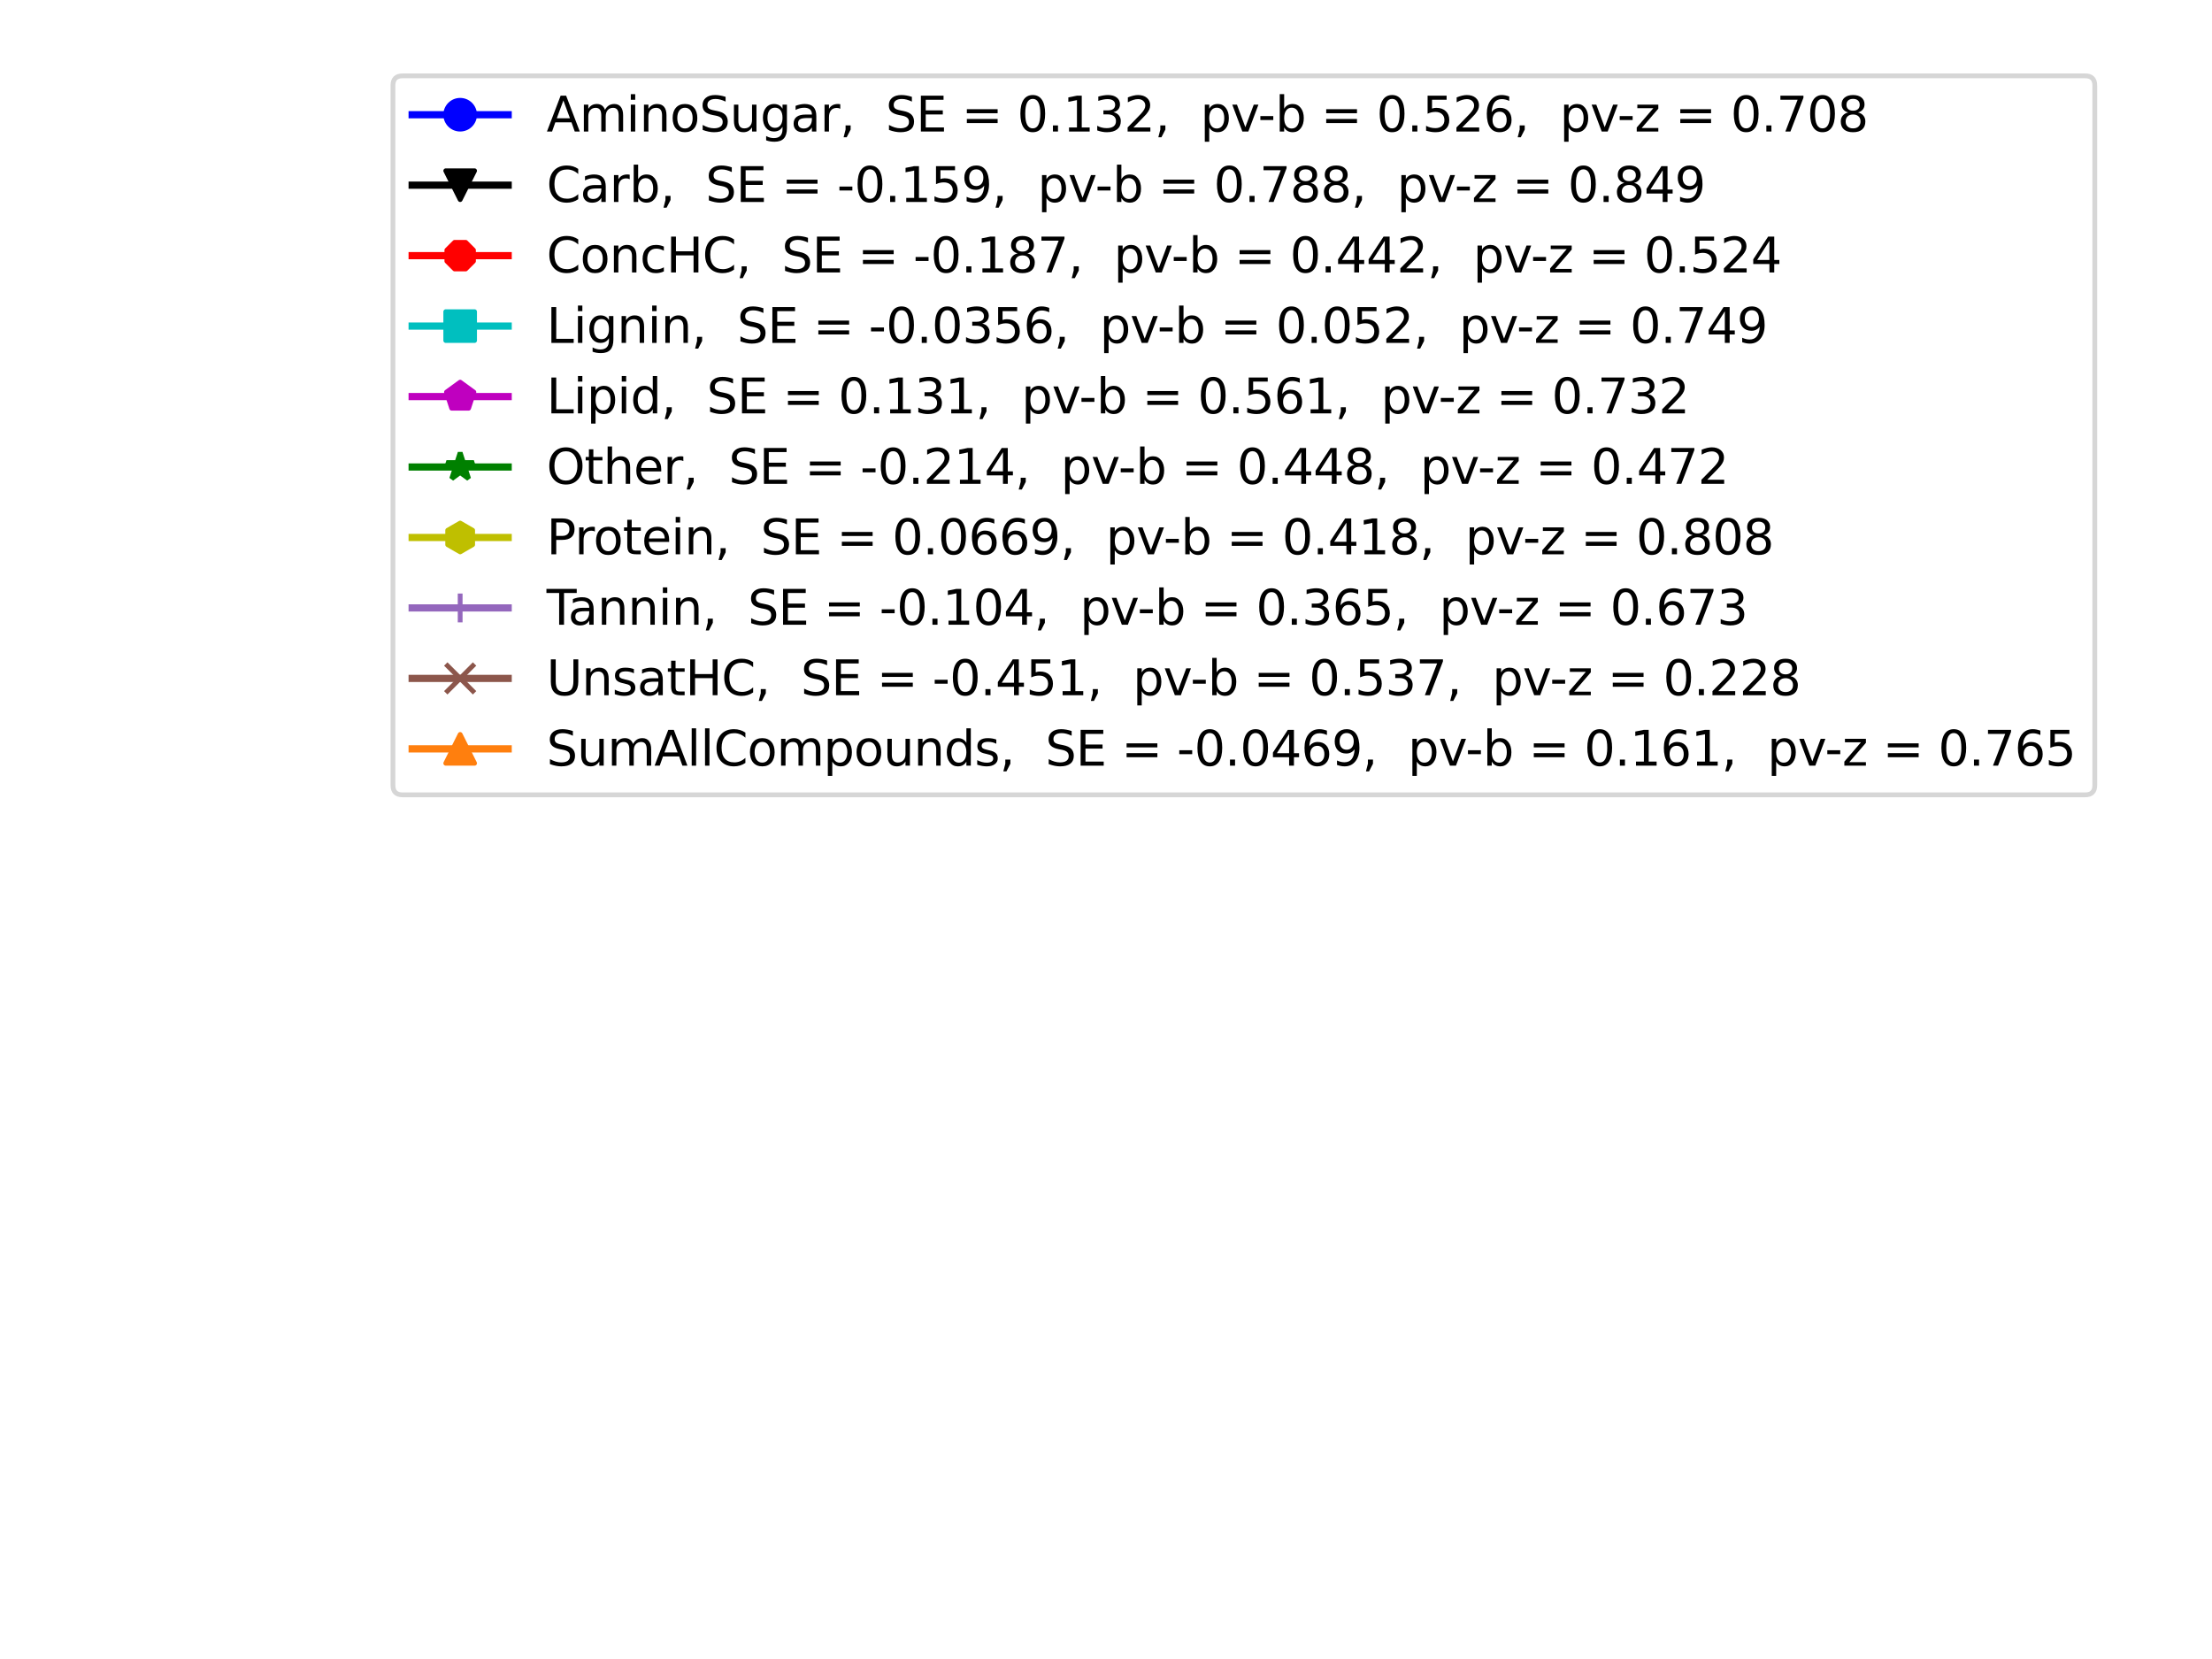 <?xml version="1.0" encoding="utf-8" standalone="no"?>
<!DOCTYPE svg PUBLIC "-//W3C//DTD SVG 1.1//EN"
  "http://www.w3.org/Graphics/SVG/1.1/DTD/svg11.dtd">
<svg xmlns:xlink="http://www.w3.org/1999/xlink" width="460.8pt" height="345.6pt" viewBox="0 0 460.8 345.6" xmlns="http://www.w3.org/2000/svg" version="1.1">
 <defs>
  <style type="text/css">*{stroke-linejoin: round; stroke-linecap: butt}</style>
 </defs>
 <g id="figure_1">
  <g id="patch_1">
   <path d="M 0 345.6 
L 460.8 345.6 
L 460.8 0 
L 0 0 
z
" style="fill: #ffffff"/>
  </g>
  <g id="axes_1">
   <g id="line2d_1"/>
   <g id="line2d_2"/>
   <g id="line2d_3"/>
   <g id="line2d_4"/>
   <g id="line2d_5"/>
   <g id="line2d_6"/>
   <g id="line2d_7"/>
   <g id="line2d_8"/>
   <g id="line2d_9"/>
   <g id="line2d_10"/>
   <g id="legend_1">
    <g id="patch_2">
     <path d="M 83.86 165.581 
L 434.38 165.581 
Q 436.38 165.581 436.38 163.581 
L 436.38 17.8 
Q 436.38 15.8 434.38 15.8 
L 83.86 15.8 
Q 81.86 15.8 81.86 17.8 
L 81.86 163.581 
Q 81.86 165.581 83.86 165.581 
z
" style="fill: #ffffff; opacity: 0.8; stroke: #cccccc; stroke-linejoin: miter"/>
    </g>
    <g id="line2d_11">
     <path d="M 85.86 23.898 
L 95.86 23.898 
L 105.86 23.898 
" style="fill: none; stroke: #0000ff; stroke-width: 1.5; stroke-linecap: square"/>
     <defs>
      <path id="m7afa470dee" d="M 0 3 
C 0.796 3 1.559 2.684 2.121 2.121 
C 2.684 1.559 3 0.796 3 0 
C 3 -0.796 2.684 -1.559 2.121 -2.121 
C 1.559 -2.684 0.796 -3 0 -3 
C -0.796 -3 -1.559 -2.684 -2.121 -2.121 
C -2.684 -1.559 -3 -0.796 -3 0 
C -3 0.796 -2.684 1.559 -2.121 2.121 
C -1.559 2.684 -0.796 3 0 3 
z
" style="stroke: #0000ff"/>
     </defs>
     <g>
      <use xlink:href="#m7afa470dee" x="95.86" y="23.898" style="fill: #0000ff; stroke: #0000ff"/>
     </g>
    </g>
    <g id="text_1">
     <!-- AminoSugar,  SE = 0.132,  pv-b = 0.526,  pv-z = 0.708 -->
     <g transform="translate(113.86 27.398)scale(0.1 -0.1)">
      <defs>
       <path id="DejaVuSans-41" d="M 2188 4044 
L 1331 1722 
L 3047 1722 
L 2188 4044 
z
M 1831 4666 
L 2547 4666 
L 4325 0 
L 3669 0 
L 3244 1197 
L 1141 1197 
L 716 0 
L 50 0 
L 1831 4666 
z
" transform="scale(0.016)"/>
       <path id="DejaVuSans-6d" d="M 3328 2828 
Q 3544 3216 3844 3400 
Q 4144 3584 4550 3584 
Q 5097 3584 5394 3201 
Q 5691 2819 5691 2113 
L 5691 0 
L 5113 0 
L 5113 2094 
Q 5113 2597 4934 2840 
Q 4756 3084 4391 3084 
Q 3944 3084 3684 2787 
Q 3425 2491 3425 1978 
L 3425 0 
L 2847 0 
L 2847 2094 
Q 2847 2600 2669 2842 
Q 2491 3084 2119 3084 
Q 1678 3084 1418 2786 
Q 1159 2488 1159 1978 
L 1159 0 
L 581 0 
L 581 3500 
L 1159 3500 
L 1159 2956 
Q 1356 3278 1631 3431 
Q 1906 3584 2284 3584 
Q 2666 3584 2933 3390 
Q 3200 3197 3328 2828 
z
" transform="scale(0.016)"/>
       <path id="DejaVuSans-69" d="M 603 3500 
L 1178 3500 
L 1178 0 
L 603 0 
L 603 3500 
z
M 603 4863 
L 1178 4863 
L 1178 4134 
L 603 4134 
L 603 4863 
z
" transform="scale(0.016)"/>
       <path id="DejaVuSans-6e" d="M 3513 2113 
L 3513 0 
L 2938 0 
L 2938 2094 
Q 2938 2591 2744 2837 
Q 2550 3084 2163 3084 
Q 1697 3084 1428 2787 
Q 1159 2491 1159 1978 
L 1159 0 
L 581 0 
L 581 3500 
L 1159 3500 
L 1159 2956 
Q 1366 3272 1645 3428 
Q 1925 3584 2291 3584 
Q 2894 3584 3203 3211 
Q 3513 2838 3513 2113 
z
" transform="scale(0.016)"/>
       <path id="DejaVuSans-6f" d="M 1959 3097 
Q 1497 3097 1228 2736 
Q 959 2375 959 1747 
Q 959 1119 1226 758 
Q 1494 397 1959 397 
Q 2419 397 2687 759 
Q 2956 1122 2956 1747 
Q 2956 2369 2687 2733 
Q 2419 3097 1959 3097 
z
M 1959 3584 
Q 2709 3584 3137 3096 
Q 3566 2609 3566 1747 
Q 3566 888 3137 398 
Q 2709 -91 1959 -91 
Q 1206 -91 779 398 
Q 353 888 353 1747 
Q 353 2609 779 3096 
Q 1206 3584 1959 3584 
z
" transform="scale(0.016)"/>
       <path id="DejaVuSans-53" d="M 3425 4513 
L 3425 3897 
Q 3066 4069 2747 4153 
Q 2428 4238 2131 4238 
Q 1616 4238 1336 4038 
Q 1056 3838 1056 3469 
Q 1056 3159 1242 3001 
Q 1428 2844 1947 2747 
L 2328 2669 
Q 3034 2534 3370 2195 
Q 3706 1856 3706 1288 
Q 3706 609 3251 259 
Q 2797 -91 1919 -91 
Q 1588 -91 1214 -16 
Q 841 59 441 206 
L 441 856 
Q 825 641 1194 531 
Q 1563 422 1919 422 
Q 2459 422 2753 634 
Q 3047 847 3047 1241 
Q 3047 1584 2836 1778 
Q 2625 1972 2144 2069 
L 1759 2144 
Q 1053 2284 737 2584 
Q 422 2884 422 3419 
Q 422 4038 858 4394 
Q 1294 4750 2059 4750 
Q 2388 4750 2728 4690 
Q 3069 4631 3425 4513 
z
" transform="scale(0.016)"/>
       <path id="DejaVuSans-75" d="M 544 1381 
L 544 3500 
L 1119 3500 
L 1119 1403 
Q 1119 906 1312 657 
Q 1506 409 1894 409 
Q 2359 409 2629 706 
Q 2900 1003 2900 1516 
L 2900 3500 
L 3475 3500 
L 3475 0 
L 2900 0 
L 2900 538 
Q 2691 219 2414 64 
Q 2138 -91 1772 -91 
Q 1169 -91 856 284 
Q 544 659 544 1381 
z
M 1991 3584 
L 1991 3584 
z
" transform="scale(0.016)"/>
       <path id="DejaVuSans-67" d="M 2906 1791 
Q 2906 2416 2648 2759 
Q 2391 3103 1925 3103 
Q 1463 3103 1205 2759 
Q 947 2416 947 1791 
Q 947 1169 1205 825 
Q 1463 481 1925 481 
Q 2391 481 2648 825 
Q 2906 1169 2906 1791 
z
M 3481 434 
Q 3481 -459 3084 -895 
Q 2688 -1331 1869 -1331 
Q 1566 -1331 1297 -1286 
Q 1028 -1241 775 -1147 
L 775 -588 
Q 1028 -725 1275 -790 
Q 1522 -856 1778 -856 
Q 2344 -856 2625 -561 
Q 2906 -266 2906 331 
L 2906 616 
Q 2728 306 2450 153 
Q 2172 0 1784 0 
Q 1141 0 747 490 
Q 353 981 353 1791 
Q 353 2603 747 3093 
Q 1141 3584 1784 3584 
Q 2172 3584 2450 3431 
Q 2728 3278 2906 2969 
L 2906 3500 
L 3481 3500 
L 3481 434 
z
" transform="scale(0.016)"/>
       <path id="DejaVuSans-61" d="M 2194 1759 
Q 1497 1759 1228 1600 
Q 959 1441 959 1056 
Q 959 750 1161 570 
Q 1363 391 1709 391 
Q 2188 391 2477 730 
Q 2766 1069 2766 1631 
L 2766 1759 
L 2194 1759 
z
M 3341 1997 
L 3341 0 
L 2766 0 
L 2766 531 
Q 2569 213 2275 61 
Q 1981 -91 1556 -91 
Q 1019 -91 701 211 
Q 384 513 384 1019 
Q 384 1609 779 1909 
Q 1175 2209 1959 2209 
L 2766 2209 
L 2766 2266 
Q 2766 2663 2505 2880 
Q 2244 3097 1772 3097 
Q 1472 3097 1187 3025 
Q 903 2953 641 2809 
L 641 3341 
Q 956 3463 1253 3523 
Q 1550 3584 1831 3584 
Q 2591 3584 2966 3190 
Q 3341 2797 3341 1997 
z
" transform="scale(0.016)"/>
       <path id="DejaVuSans-72" d="M 2631 2963 
Q 2534 3019 2420 3045 
Q 2306 3072 2169 3072 
Q 1681 3072 1420 2755 
Q 1159 2438 1159 1844 
L 1159 0 
L 581 0 
L 581 3500 
L 1159 3500 
L 1159 2956 
Q 1341 3275 1631 3429 
Q 1922 3584 2338 3584 
Q 2397 3584 2469 3576 
Q 2541 3569 2628 3553 
L 2631 2963 
z
" transform="scale(0.016)"/>
       <path id="DejaVuSans-2c" d="M 750 794 
L 1409 794 
L 1409 256 
L 897 -744 
L 494 -744 
L 750 256 
L 750 794 
z
" transform="scale(0.016)"/>
       <path id="DejaVuSans-20" transform="scale(0.016)"/>
       <path id="DejaVuSans-45" d="M 628 4666 
L 3578 4666 
L 3578 4134 
L 1259 4134 
L 1259 2753 
L 3481 2753 
L 3481 2222 
L 1259 2222 
L 1259 531 
L 3634 531 
L 3634 0 
L 628 0 
L 628 4666 
z
" transform="scale(0.016)"/>
       <path id="DejaVuSans-3d" d="M 678 2906 
L 4684 2906 
L 4684 2381 
L 678 2381 
L 678 2906 
z
M 678 1631 
L 4684 1631 
L 4684 1100 
L 678 1100 
L 678 1631 
z
" transform="scale(0.016)"/>
       <path id="DejaVuSans-30" d="M 2034 4250 
Q 1547 4250 1301 3770 
Q 1056 3291 1056 2328 
Q 1056 1369 1301 889 
Q 1547 409 2034 409 
Q 2525 409 2770 889 
Q 3016 1369 3016 2328 
Q 3016 3291 2770 3770 
Q 2525 4250 2034 4250 
z
M 2034 4750 
Q 2819 4750 3233 4129 
Q 3647 3509 3647 2328 
Q 3647 1150 3233 529 
Q 2819 -91 2034 -91 
Q 1250 -91 836 529 
Q 422 1150 422 2328 
Q 422 3509 836 4129 
Q 1250 4750 2034 4750 
z
" transform="scale(0.016)"/>
       <path id="DejaVuSans-2e" d="M 684 794 
L 1344 794 
L 1344 0 
L 684 0 
L 684 794 
z
" transform="scale(0.016)"/>
       <path id="DejaVuSans-31" d="M 794 531 
L 1825 531 
L 1825 4091 
L 703 3866 
L 703 4441 
L 1819 4666 
L 2450 4666 
L 2450 531 
L 3481 531 
L 3481 0 
L 794 0 
L 794 531 
z
" transform="scale(0.016)"/>
       <path id="DejaVuSans-33" d="M 2597 2516 
Q 3050 2419 3304 2112 
Q 3559 1806 3559 1356 
Q 3559 666 3084 287 
Q 2609 -91 1734 -91 
Q 1441 -91 1130 -33 
Q 819 25 488 141 
L 488 750 
Q 750 597 1062 519 
Q 1375 441 1716 441 
Q 2309 441 2620 675 
Q 2931 909 2931 1356 
Q 2931 1769 2642 2001 
Q 2353 2234 1838 2234 
L 1294 2234 
L 1294 2753 
L 1863 2753 
Q 2328 2753 2575 2939 
Q 2822 3125 2822 3475 
Q 2822 3834 2567 4026 
Q 2313 4219 1838 4219 
Q 1578 4219 1281 4162 
Q 984 4106 628 3988 
L 628 4550 
Q 988 4650 1302 4700 
Q 1616 4750 1894 4750 
Q 2613 4750 3031 4423 
Q 3450 4097 3450 3541 
Q 3450 3153 3228 2886 
Q 3006 2619 2597 2516 
z
" transform="scale(0.016)"/>
       <path id="DejaVuSans-32" d="M 1228 531 
L 3431 531 
L 3431 0 
L 469 0 
L 469 531 
Q 828 903 1448 1529 
Q 2069 2156 2228 2338 
Q 2531 2678 2651 2914 
Q 2772 3150 2772 3378 
Q 2772 3750 2511 3984 
Q 2250 4219 1831 4219 
Q 1534 4219 1204 4116 
Q 875 4013 500 3803 
L 500 4441 
Q 881 4594 1212 4672 
Q 1544 4750 1819 4750 
Q 2544 4750 2975 4387 
Q 3406 4025 3406 3419 
Q 3406 3131 3298 2873 
Q 3191 2616 2906 2266 
Q 2828 2175 2409 1742 
Q 1991 1309 1228 531 
z
" transform="scale(0.016)"/>
       <path id="DejaVuSans-70" d="M 1159 525 
L 1159 -1331 
L 581 -1331 
L 581 3500 
L 1159 3500 
L 1159 2969 
Q 1341 3281 1617 3432 
Q 1894 3584 2278 3584 
Q 2916 3584 3314 3078 
Q 3713 2572 3713 1747 
Q 3713 922 3314 415 
Q 2916 -91 2278 -91 
Q 1894 -91 1617 61 
Q 1341 213 1159 525 
z
M 3116 1747 
Q 3116 2381 2855 2742 
Q 2594 3103 2138 3103 
Q 1681 3103 1420 2742 
Q 1159 2381 1159 1747 
Q 1159 1113 1420 752 
Q 1681 391 2138 391 
Q 2594 391 2855 752 
Q 3116 1113 3116 1747 
z
" transform="scale(0.016)"/>
       <path id="DejaVuSans-76" d="M 191 3500 
L 800 3500 
L 1894 563 
L 2988 3500 
L 3597 3500 
L 2284 0 
L 1503 0 
L 191 3500 
z
" transform="scale(0.016)"/>
       <path id="DejaVuSans-2d" d="M 313 2009 
L 1997 2009 
L 1997 1497 
L 313 1497 
L 313 2009 
z
" transform="scale(0.016)"/>
       <path id="DejaVuSans-62" d="M 3116 1747 
Q 3116 2381 2855 2742 
Q 2594 3103 2138 3103 
Q 1681 3103 1420 2742 
Q 1159 2381 1159 1747 
Q 1159 1113 1420 752 
Q 1681 391 2138 391 
Q 2594 391 2855 752 
Q 3116 1113 3116 1747 
z
M 1159 2969 
Q 1341 3281 1617 3432 
Q 1894 3584 2278 3584 
Q 2916 3584 3314 3078 
Q 3713 2572 3713 1747 
Q 3713 922 3314 415 
Q 2916 -91 2278 -91 
Q 1894 -91 1617 61 
Q 1341 213 1159 525 
L 1159 0 
L 581 0 
L 581 4863 
L 1159 4863 
L 1159 2969 
z
" transform="scale(0.016)"/>
       <path id="DejaVuSans-35" d="M 691 4666 
L 3169 4666 
L 3169 4134 
L 1269 4134 
L 1269 2991 
Q 1406 3038 1543 3061 
Q 1681 3084 1819 3084 
Q 2600 3084 3056 2656 
Q 3513 2228 3513 1497 
Q 3513 744 3044 326 
Q 2575 -91 1722 -91 
Q 1428 -91 1123 -41 
Q 819 9 494 109 
L 494 744 
Q 775 591 1075 516 
Q 1375 441 1709 441 
Q 2250 441 2565 725 
Q 2881 1009 2881 1497 
Q 2881 1984 2565 2268 
Q 2250 2553 1709 2553 
Q 1456 2553 1204 2497 
Q 953 2441 691 2322 
L 691 4666 
z
" transform="scale(0.016)"/>
       <path id="DejaVuSans-36" d="M 2113 2584 
Q 1688 2584 1439 2293 
Q 1191 2003 1191 1497 
Q 1191 994 1439 701 
Q 1688 409 2113 409 
Q 2538 409 2786 701 
Q 3034 994 3034 1497 
Q 3034 2003 2786 2293 
Q 2538 2584 2113 2584 
z
M 3366 4563 
L 3366 3988 
Q 3128 4100 2886 4159 
Q 2644 4219 2406 4219 
Q 1781 4219 1451 3797 
Q 1122 3375 1075 2522 
Q 1259 2794 1537 2939 
Q 1816 3084 2150 3084 
Q 2853 3084 3261 2657 
Q 3669 2231 3669 1497 
Q 3669 778 3244 343 
Q 2819 -91 2113 -91 
Q 1303 -91 875 529 
Q 447 1150 447 2328 
Q 447 3434 972 4092 
Q 1497 4750 2381 4750 
Q 2619 4750 2861 4703 
Q 3103 4656 3366 4563 
z
" transform="scale(0.016)"/>
       <path id="DejaVuSans-7a" d="M 353 3500 
L 3084 3500 
L 3084 2975 
L 922 459 
L 3084 459 
L 3084 0 
L 275 0 
L 275 525 
L 2438 3041 
L 353 3041 
L 353 3500 
z
" transform="scale(0.016)"/>
       <path id="DejaVuSans-37" d="M 525 4666 
L 3525 4666 
L 3525 4397 
L 1831 0 
L 1172 0 
L 2766 4134 
L 525 4134 
L 525 4666 
z
" transform="scale(0.016)"/>
       <path id="DejaVuSans-38" d="M 2034 2216 
Q 1584 2216 1326 1975 
Q 1069 1734 1069 1313 
Q 1069 891 1326 650 
Q 1584 409 2034 409 
Q 2484 409 2743 651 
Q 3003 894 3003 1313 
Q 3003 1734 2745 1975 
Q 2488 2216 2034 2216 
z
M 1403 2484 
Q 997 2584 770 2862 
Q 544 3141 544 3541 
Q 544 4100 942 4425 
Q 1341 4750 2034 4750 
Q 2731 4750 3128 4425 
Q 3525 4100 3525 3541 
Q 3525 3141 3298 2862 
Q 3072 2584 2669 2484 
Q 3125 2378 3379 2068 
Q 3634 1759 3634 1313 
Q 3634 634 3220 271 
Q 2806 -91 2034 -91 
Q 1263 -91 848 271 
Q 434 634 434 1313 
Q 434 1759 690 2068 
Q 947 2378 1403 2484 
z
M 1172 3481 
Q 1172 3119 1398 2916 
Q 1625 2713 2034 2713 
Q 2441 2713 2670 2916 
Q 2900 3119 2900 3481 
Q 2900 3844 2670 4047 
Q 2441 4250 2034 4250 
Q 1625 4250 1398 4047 
Q 1172 3844 1172 3481 
z
" transform="scale(0.016)"/>
      </defs>
      <use xlink:href="#DejaVuSans-41"/>
      <use xlink:href="#DejaVuSans-6d" x="68.408"/>
      <use xlink:href="#DejaVuSans-69" x="165.82"/>
      <use xlink:href="#DejaVuSans-6e" x="193.604"/>
      <use xlink:href="#DejaVuSans-6f" x="256.982"/>
      <use xlink:href="#DejaVuSans-53" x="318.164"/>
      <use xlink:href="#DejaVuSans-75" x="381.641"/>
      <use xlink:href="#DejaVuSans-67" x="445.02"/>
      <use xlink:href="#DejaVuSans-61" x="508.496"/>
      <use xlink:href="#DejaVuSans-72" x="569.775"/>
      <use xlink:href="#DejaVuSans-2c" x="610.889"/>
      <use xlink:href="#DejaVuSans-20" x="642.676"/>
      <use xlink:href="#DejaVuSans-20" x="674.463"/>
      <use xlink:href="#DejaVuSans-53" x="706.25"/>
      <use xlink:href="#DejaVuSans-45" x="769.727"/>
      <use xlink:href="#DejaVuSans-20" x="832.91"/>
      <use xlink:href="#DejaVuSans-3d" x="864.697"/>
      <use xlink:href="#DejaVuSans-20" x="948.486"/>
      <use xlink:href="#DejaVuSans-30" x="980.273"/>
      <use xlink:href="#DejaVuSans-2e" x="1043.896"/>
      <use xlink:href="#DejaVuSans-31" x="1075.684"/>
      <use xlink:href="#DejaVuSans-33" x="1139.307"/>
      <use xlink:href="#DejaVuSans-32" x="1202.93"/>
      <use xlink:href="#DejaVuSans-2c" x="1266.553"/>
      <use xlink:href="#DejaVuSans-20" x="1298.34"/>
      <use xlink:href="#DejaVuSans-20" x="1330.127"/>
      <use xlink:href="#DejaVuSans-70" x="1361.914"/>
      <use xlink:href="#DejaVuSans-76" x="1425.391"/>
      <use xlink:href="#DejaVuSans-2d" x="1481.945"/>
      <use xlink:href="#DejaVuSans-62" x="1518.029"/>
      <use xlink:href="#DejaVuSans-20" x="1581.506"/>
      <use xlink:href="#DejaVuSans-3d" x="1613.293"/>
      <use xlink:href="#DejaVuSans-20" x="1697.082"/>
      <use xlink:href="#DejaVuSans-30" x="1728.869"/>
      <use xlink:href="#DejaVuSans-2e" x="1792.492"/>
      <use xlink:href="#DejaVuSans-35" x="1824.279"/>
      <use xlink:href="#DejaVuSans-32" x="1887.902"/>
      <use xlink:href="#DejaVuSans-36" x="1951.525"/>
      <use xlink:href="#DejaVuSans-2c" x="2015.148"/>
      <use xlink:href="#DejaVuSans-20" x="2046.936"/>
      <use xlink:href="#DejaVuSans-20" x="2078.723"/>
      <use xlink:href="#DejaVuSans-70" x="2110.51"/>
      <use xlink:href="#DejaVuSans-76" x="2173.986"/>
      <use xlink:href="#DejaVuSans-2d" x="2230.541"/>
      <use xlink:href="#DejaVuSans-7a" x="2266.625"/>
      <use xlink:href="#DejaVuSans-20" x="2319.115"/>
      <use xlink:href="#DejaVuSans-3d" x="2350.902"/>
      <use xlink:href="#DejaVuSans-20" x="2434.691"/>
      <use xlink:href="#DejaVuSans-30" x="2466.479"/>
      <use xlink:href="#DejaVuSans-2e" x="2530.102"/>
      <use xlink:href="#DejaVuSans-37" x="2561.889"/>
      <use xlink:href="#DejaVuSans-30" x="2625.512"/>
      <use xlink:href="#DejaVuSans-38" x="2689.135"/>
     </g>
    </g>
    <g id="line2d_12">
     <path d="M 85.86 38.577 
L 95.86 38.577 
L 105.86 38.577 
" style="fill: none; stroke: #000000; stroke-width: 1.5; stroke-linecap: square"/>
     <defs>
      <path id="m6caa55059a" d="M -0 3 
L 3 -3 
L -3 -3 
z
" style="stroke: #000000; stroke-linejoin: miter"/>
     </defs>
     <g>
      <use xlink:href="#m6caa55059a" x="95.86" y="38.577" style="stroke: #000000; stroke-linejoin: miter"/>
     </g>
    </g>
    <g id="text_2">
     <!-- Carb,  SE = -0.159,  pv-b = 0.788,  pv-z = 0.849 -->
     <g transform="translate(113.86 42.077)scale(0.1 -0.1)">
      <defs>
       <path id="DejaVuSans-43" d="M 4122 4306 
L 4122 3641 
Q 3803 3938 3442 4084 
Q 3081 4231 2675 4231 
Q 1875 4231 1450 3742 
Q 1025 3253 1025 2328 
Q 1025 1406 1450 917 
Q 1875 428 2675 428 
Q 3081 428 3442 575 
Q 3803 722 4122 1019 
L 4122 359 
Q 3791 134 3420 21 
Q 3050 -91 2638 -91 
Q 1578 -91 968 557 
Q 359 1206 359 2328 
Q 359 3453 968 4101 
Q 1578 4750 2638 4750 
Q 3056 4750 3426 4639 
Q 3797 4528 4122 4306 
z
" transform="scale(0.016)"/>
       <path id="DejaVuSans-39" d="M 703 97 
L 703 672 
Q 941 559 1184 500 
Q 1428 441 1663 441 
Q 2288 441 2617 861 
Q 2947 1281 2994 2138 
Q 2813 1869 2534 1725 
Q 2256 1581 1919 1581 
Q 1219 1581 811 2004 
Q 403 2428 403 3163 
Q 403 3881 828 4315 
Q 1253 4750 1959 4750 
Q 2769 4750 3195 4129 
Q 3622 3509 3622 2328 
Q 3622 1225 3098 567 
Q 2575 -91 1691 -91 
Q 1453 -91 1209 -44 
Q 966 3 703 97 
z
M 1959 2075 
Q 2384 2075 2632 2365 
Q 2881 2656 2881 3163 
Q 2881 3666 2632 3958 
Q 2384 4250 1959 4250 
Q 1534 4250 1286 3958 
Q 1038 3666 1038 3163 
Q 1038 2656 1286 2365 
Q 1534 2075 1959 2075 
z
" transform="scale(0.016)"/>
       <path id="DejaVuSans-34" d="M 2419 4116 
L 825 1625 
L 2419 1625 
L 2419 4116 
z
M 2253 4666 
L 3047 4666 
L 3047 1625 
L 3713 1625 
L 3713 1100 
L 3047 1100 
L 3047 0 
L 2419 0 
L 2419 1100 
L 313 1100 
L 313 1709 
L 2253 4666 
z
" transform="scale(0.016)"/>
      </defs>
      <use xlink:href="#DejaVuSans-43"/>
      <use xlink:href="#DejaVuSans-61" x="69.824"/>
      <use xlink:href="#DejaVuSans-72" x="131.104"/>
      <use xlink:href="#DejaVuSans-62" x="172.217"/>
      <use xlink:href="#DejaVuSans-2c" x="235.693"/>
      <use xlink:href="#DejaVuSans-20" x="267.48"/>
      <use xlink:href="#DejaVuSans-20" x="299.268"/>
      <use xlink:href="#DejaVuSans-53" x="331.055"/>
      <use xlink:href="#DejaVuSans-45" x="394.531"/>
      <use xlink:href="#DejaVuSans-20" x="457.715"/>
      <use xlink:href="#DejaVuSans-3d" x="489.502"/>
      <use xlink:href="#DejaVuSans-20" x="573.291"/>
      <use xlink:href="#DejaVuSans-2d" x="605.078"/>
      <use xlink:href="#DejaVuSans-30" x="641.162"/>
      <use xlink:href="#DejaVuSans-2e" x="704.785"/>
      <use xlink:href="#DejaVuSans-31" x="736.572"/>
      <use xlink:href="#DejaVuSans-35" x="800.195"/>
      <use xlink:href="#DejaVuSans-39" x="863.818"/>
      <use xlink:href="#DejaVuSans-2c" x="927.441"/>
      <use xlink:href="#DejaVuSans-20" x="959.229"/>
      <use xlink:href="#DejaVuSans-20" x="991.016"/>
      <use xlink:href="#DejaVuSans-70" x="1022.803"/>
      <use xlink:href="#DejaVuSans-76" x="1086.279"/>
      <use xlink:href="#DejaVuSans-2d" x="1142.834"/>
      <use xlink:href="#DejaVuSans-62" x="1178.918"/>
      <use xlink:href="#DejaVuSans-20" x="1242.395"/>
      <use xlink:href="#DejaVuSans-3d" x="1274.182"/>
      <use xlink:href="#DejaVuSans-20" x="1357.971"/>
      <use xlink:href="#DejaVuSans-30" x="1389.758"/>
      <use xlink:href="#DejaVuSans-2e" x="1453.381"/>
      <use xlink:href="#DejaVuSans-37" x="1485.168"/>
      <use xlink:href="#DejaVuSans-38" x="1548.791"/>
      <use xlink:href="#DejaVuSans-38" x="1612.414"/>
      <use xlink:href="#DejaVuSans-2c" x="1676.037"/>
      <use xlink:href="#DejaVuSans-20" x="1707.824"/>
      <use xlink:href="#DejaVuSans-20" x="1739.611"/>
      <use xlink:href="#DejaVuSans-70" x="1771.398"/>
      <use xlink:href="#DejaVuSans-76" x="1834.875"/>
      <use xlink:href="#DejaVuSans-2d" x="1891.43"/>
      <use xlink:href="#DejaVuSans-7a" x="1927.514"/>
      <use xlink:href="#DejaVuSans-20" x="1980.004"/>
      <use xlink:href="#DejaVuSans-3d" x="2011.791"/>
      <use xlink:href="#DejaVuSans-20" x="2095.58"/>
      <use xlink:href="#DejaVuSans-30" x="2127.367"/>
      <use xlink:href="#DejaVuSans-2e" x="2190.99"/>
      <use xlink:href="#DejaVuSans-38" x="2222.777"/>
      <use xlink:href="#DejaVuSans-34" x="2286.4"/>
      <use xlink:href="#DejaVuSans-39" x="2350.023"/>
     </g>
    </g>
    <g id="line2d_13">
     <path d="M 85.86 53.255 
L 95.86 53.255 
L 105.86 53.255 
" style="fill: none; stroke: #ff0000; stroke-width: 1.5; stroke-linecap: square"/>
     <defs>
      <path id="mf8df9ef88c" d="M -1.148 -2.772 
L -2.772 -1.148 
L -2.772 1.148 
L -1.148 2.772 
L 1.148 2.772 
L 2.772 1.148 
L 2.772 -1.148 
L 1.148 -2.772 
z
" style="stroke: #ff0000; stroke-linejoin: miter"/>
     </defs>
     <g>
      <use xlink:href="#mf8df9ef88c" x="95.86" y="53.255" style="fill: #ff0000; stroke: #ff0000; stroke-linejoin: miter"/>
     </g>
    </g>
    <g id="text_3">
     <!-- ConcHC,  SE = -0.187,  pv-b = 0.442,  pv-z = 0.524 -->
     <g transform="translate(113.86 56.755)scale(0.1 -0.1)">
      <defs>
       <path id="DejaVuSans-63" d="M 3122 3366 
L 3122 2828 
Q 2878 2963 2633 3030 
Q 2388 3097 2138 3097 
Q 1578 3097 1268 2742 
Q 959 2388 959 1747 
Q 959 1106 1268 751 
Q 1578 397 2138 397 
Q 2388 397 2633 464 
Q 2878 531 3122 666 
L 3122 134 
Q 2881 22 2623 -34 
Q 2366 -91 2075 -91 
Q 1284 -91 818 406 
Q 353 903 353 1747 
Q 353 2603 823 3093 
Q 1294 3584 2113 3584 
Q 2378 3584 2631 3529 
Q 2884 3475 3122 3366 
z
" transform="scale(0.016)"/>
       <path id="DejaVuSans-48" d="M 628 4666 
L 1259 4666 
L 1259 2753 
L 3553 2753 
L 3553 4666 
L 4184 4666 
L 4184 0 
L 3553 0 
L 3553 2222 
L 1259 2222 
L 1259 0 
L 628 0 
L 628 4666 
z
" transform="scale(0.016)"/>
      </defs>
      <use xlink:href="#DejaVuSans-43"/>
      <use xlink:href="#DejaVuSans-6f" x="69.824"/>
      <use xlink:href="#DejaVuSans-6e" x="131.006"/>
      <use xlink:href="#DejaVuSans-63" x="194.385"/>
      <use xlink:href="#DejaVuSans-48" x="249.365"/>
      <use xlink:href="#DejaVuSans-43" x="324.561"/>
      <use xlink:href="#DejaVuSans-2c" x="394.385"/>
      <use xlink:href="#DejaVuSans-20" x="426.172"/>
      <use xlink:href="#DejaVuSans-20" x="457.959"/>
      <use xlink:href="#DejaVuSans-53" x="489.746"/>
      <use xlink:href="#DejaVuSans-45" x="553.223"/>
      <use xlink:href="#DejaVuSans-20" x="616.406"/>
      <use xlink:href="#DejaVuSans-3d" x="648.193"/>
      <use xlink:href="#DejaVuSans-20" x="731.982"/>
      <use xlink:href="#DejaVuSans-2d" x="763.77"/>
      <use xlink:href="#DejaVuSans-30" x="799.854"/>
      <use xlink:href="#DejaVuSans-2e" x="863.477"/>
      <use xlink:href="#DejaVuSans-31" x="895.264"/>
      <use xlink:href="#DejaVuSans-38" x="958.887"/>
      <use xlink:href="#DejaVuSans-37" x="1022.51"/>
      <use xlink:href="#DejaVuSans-2c" x="1086.133"/>
      <use xlink:href="#DejaVuSans-20" x="1117.92"/>
      <use xlink:href="#DejaVuSans-20" x="1149.707"/>
      <use xlink:href="#DejaVuSans-70" x="1181.494"/>
      <use xlink:href="#DejaVuSans-76" x="1244.971"/>
      <use xlink:href="#DejaVuSans-2d" x="1301.525"/>
      <use xlink:href="#DejaVuSans-62" x="1337.609"/>
      <use xlink:href="#DejaVuSans-20" x="1401.086"/>
      <use xlink:href="#DejaVuSans-3d" x="1432.873"/>
      <use xlink:href="#DejaVuSans-20" x="1516.662"/>
      <use xlink:href="#DejaVuSans-30" x="1548.449"/>
      <use xlink:href="#DejaVuSans-2e" x="1612.072"/>
      <use xlink:href="#DejaVuSans-34" x="1643.859"/>
      <use xlink:href="#DejaVuSans-34" x="1707.482"/>
      <use xlink:href="#DejaVuSans-32" x="1771.105"/>
      <use xlink:href="#DejaVuSans-2c" x="1834.729"/>
      <use xlink:href="#DejaVuSans-20" x="1866.516"/>
      <use xlink:href="#DejaVuSans-20" x="1898.303"/>
      <use xlink:href="#DejaVuSans-70" x="1930.09"/>
      <use xlink:href="#DejaVuSans-76" x="1993.566"/>
      <use xlink:href="#DejaVuSans-2d" x="2050.121"/>
      <use xlink:href="#DejaVuSans-7a" x="2086.205"/>
      <use xlink:href="#DejaVuSans-20" x="2138.695"/>
      <use xlink:href="#DejaVuSans-3d" x="2170.482"/>
      <use xlink:href="#DejaVuSans-20" x="2254.271"/>
      <use xlink:href="#DejaVuSans-30" x="2286.059"/>
      <use xlink:href="#DejaVuSans-2e" x="2349.682"/>
      <use xlink:href="#DejaVuSans-35" x="2381.469"/>
      <use xlink:href="#DejaVuSans-32" x="2445.092"/>
      <use xlink:href="#DejaVuSans-34" x="2508.715"/>
     </g>
    </g>
    <g id="line2d_14">
     <path d="M 85.86 67.933 
L 95.86 67.933 
L 105.86 67.933 
" style="fill: none; stroke: #00bfbf; stroke-width: 1.5; stroke-linecap: square"/>
     <defs>
      <path id="mcd4fb9d598" d="M -3 3 
L 3 3 
L 3 -3 
L -3 -3 
z
" style="stroke: #00bfbf; stroke-linejoin: miter"/>
     </defs>
     <g>
      <use xlink:href="#mcd4fb9d598" x="95.86" y="67.933" style="fill: #00bfbf; stroke: #00bfbf; stroke-linejoin: miter"/>
     </g>
    </g>
    <g id="text_4">
     <!-- Lignin,  SE = -0.0356,  pv-b = 0.052,  pv-z = 0.749 -->
     <g transform="translate(113.86 71.433)scale(0.1 -0.1)">
      <defs>
       <path id="DejaVuSans-4c" d="M 628 4666 
L 1259 4666 
L 1259 531 
L 3531 531 
L 3531 0 
L 628 0 
L 628 4666 
z
" transform="scale(0.016)"/>
      </defs>
      <use xlink:href="#DejaVuSans-4c"/>
      <use xlink:href="#DejaVuSans-69" x="55.713"/>
      <use xlink:href="#DejaVuSans-67" x="83.496"/>
      <use xlink:href="#DejaVuSans-6e" x="146.973"/>
      <use xlink:href="#DejaVuSans-69" x="210.352"/>
      <use xlink:href="#DejaVuSans-6e" x="238.135"/>
      <use xlink:href="#DejaVuSans-2c" x="301.514"/>
      <use xlink:href="#DejaVuSans-20" x="333.301"/>
      <use xlink:href="#DejaVuSans-20" x="365.088"/>
      <use xlink:href="#DejaVuSans-53" x="396.875"/>
      <use xlink:href="#DejaVuSans-45" x="460.352"/>
      <use xlink:href="#DejaVuSans-20" x="523.535"/>
      <use xlink:href="#DejaVuSans-3d" x="555.322"/>
      <use xlink:href="#DejaVuSans-20" x="639.111"/>
      <use xlink:href="#DejaVuSans-2d" x="670.898"/>
      <use xlink:href="#DejaVuSans-30" x="706.982"/>
      <use xlink:href="#DejaVuSans-2e" x="770.605"/>
      <use xlink:href="#DejaVuSans-30" x="802.393"/>
      <use xlink:href="#DejaVuSans-33" x="866.016"/>
      <use xlink:href="#DejaVuSans-35" x="929.639"/>
      <use xlink:href="#DejaVuSans-36" x="993.262"/>
      <use xlink:href="#DejaVuSans-2c" x="1056.885"/>
      <use xlink:href="#DejaVuSans-20" x="1088.672"/>
      <use xlink:href="#DejaVuSans-20" x="1120.459"/>
      <use xlink:href="#DejaVuSans-70" x="1152.246"/>
      <use xlink:href="#DejaVuSans-76" x="1215.723"/>
      <use xlink:href="#DejaVuSans-2d" x="1272.277"/>
      <use xlink:href="#DejaVuSans-62" x="1308.361"/>
      <use xlink:href="#DejaVuSans-20" x="1371.838"/>
      <use xlink:href="#DejaVuSans-3d" x="1403.625"/>
      <use xlink:href="#DejaVuSans-20" x="1487.414"/>
      <use xlink:href="#DejaVuSans-30" x="1519.201"/>
      <use xlink:href="#DejaVuSans-2e" x="1582.824"/>
      <use xlink:href="#DejaVuSans-30" x="1614.611"/>
      <use xlink:href="#DejaVuSans-35" x="1678.234"/>
      <use xlink:href="#DejaVuSans-32" x="1741.857"/>
      <use xlink:href="#DejaVuSans-2c" x="1805.48"/>
      <use xlink:href="#DejaVuSans-20" x="1837.268"/>
      <use xlink:href="#DejaVuSans-20" x="1869.055"/>
      <use xlink:href="#DejaVuSans-70" x="1900.842"/>
      <use xlink:href="#DejaVuSans-76" x="1964.318"/>
      <use xlink:href="#DejaVuSans-2d" x="2020.873"/>
      <use xlink:href="#DejaVuSans-7a" x="2056.957"/>
      <use xlink:href="#DejaVuSans-20" x="2109.447"/>
      <use xlink:href="#DejaVuSans-3d" x="2141.234"/>
      <use xlink:href="#DejaVuSans-20" x="2225.023"/>
      <use xlink:href="#DejaVuSans-30" x="2256.811"/>
      <use xlink:href="#DejaVuSans-2e" x="2320.434"/>
      <use xlink:href="#DejaVuSans-37" x="2352.221"/>
      <use xlink:href="#DejaVuSans-34" x="2415.844"/>
      <use xlink:href="#DejaVuSans-39" x="2479.467"/>
     </g>
    </g>
    <g id="line2d_15">
     <path d="M 85.86 82.611 
L 95.86 82.611 
L 105.86 82.611 
" style="fill: none; stroke: #bf00bf; stroke-width: 1.5; stroke-linecap: square"/>
     <defs>
      <path id="m73e8969db4" d="M 0 -3 
L -2.853 -0.927 
L -1.763 2.427 
L 1.763 2.427 
L 2.853 -0.927 
z
" style="stroke: #bf00bf; stroke-linejoin: miter"/>
     </defs>
     <g>
      <use xlink:href="#m73e8969db4" x="95.86" y="82.611" style="fill: #bf00bf; stroke: #bf00bf; stroke-linejoin: miter"/>
     </g>
    </g>
    <g id="text_5">
     <!-- Lipid,  SE = 0.131,  pv-b = 0.561,  pv-z = 0.732 -->
     <g transform="translate(113.86 86.111)scale(0.1 -0.1)">
      <defs>
       <path id="DejaVuSans-64" d="M 2906 2969 
L 2906 4863 
L 3481 4863 
L 3481 0 
L 2906 0 
L 2906 525 
Q 2725 213 2448 61 
Q 2172 -91 1784 -91 
Q 1150 -91 751 415 
Q 353 922 353 1747 
Q 353 2572 751 3078 
Q 1150 3584 1784 3584 
Q 2172 3584 2448 3432 
Q 2725 3281 2906 2969 
z
M 947 1747 
Q 947 1113 1208 752 
Q 1469 391 1925 391 
Q 2381 391 2643 752 
Q 2906 1113 2906 1747 
Q 2906 2381 2643 2742 
Q 2381 3103 1925 3103 
Q 1469 3103 1208 2742 
Q 947 2381 947 1747 
z
" transform="scale(0.016)"/>
      </defs>
      <use xlink:href="#DejaVuSans-4c"/>
      <use xlink:href="#DejaVuSans-69" x="55.713"/>
      <use xlink:href="#DejaVuSans-70" x="83.496"/>
      <use xlink:href="#DejaVuSans-69" x="146.973"/>
      <use xlink:href="#DejaVuSans-64" x="174.756"/>
      <use xlink:href="#DejaVuSans-2c" x="238.232"/>
      <use xlink:href="#DejaVuSans-20" x="270.02"/>
      <use xlink:href="#DejaVuSans-20" x="301.807"/>
      <use xlink:href="#DejaVuSans-53" x="333.594"/>
      <use xlink:href="#DejaVuSans-45" x="397.07"/>
      <use xlink:href="#DejaVuSans-20" x="460.254"/>
      <use xlink:href="#DejaVuSans-3d" x="492.041"/>
      <use xlink:href="#DejaVuSans-20" x="575.83"/>
      <use xlink:href="#DejaVuSans-30" x="607.617"/>
      <use xlink:href="#DejaVuSans-2e" x="671.24"/>
      <use xlink:href="#DejaVuSans-31" x="703.027"/>
      <use xlink:href="#DejaVuSans-33" x="766.65"/>
      <use xlink:href="#DejaVuSans-31" x="830.273"/>
      <use xlink:href="#DejaVuSans-2c" x="893.896"/>
      <use xlink:href="#DejaVuSans-20" x="925.684"/>
      <use xlink:href="#DejaVuSans-20" x="957.471"/>
      <use xlink:href="#DejaVuSans-70" x="989.258"/>
      <use xlink:href="#DejaVuSans-76" x="1052.734"/>
      <use xlink:href="#DejaVuSans-2d" x="1109.289"/>
      <use xlink:href="#DejaVuSans-62" x="1145.373"/>
      <use xlink:href="#DejaVuSans-20" x="1208.85"/>
      <use xlink:href="#DejaVuSans-3d" x="1240.637"/>
      <use xlink:href="#DejaVuSans-20" x="1324.426"/>
      <use xlink:href="#DejaVuSans-30" x="1356.213"/>
      <use xlink:href="#DejaVuSans-2e" x="1419.836"/>
      <use xlink:href="#DejaVuSans-35" x="1451.623"/>
      <use xlink:href="#DejaVuSans-36" x="1515.246"/>
      <use xlink:href="#DejaVuSans-31" x="1578.869"/>
      <use xlink:href="#DejaVuSans-2c" x="1642.492"/>
      <use xlink:href="#DejaVuSans-20" x="1674.279"/>
      <use xlink:href="#DejaVuSans-20" x="1706.066"/>
      <use xlink:href="#DejaVuSans-70" x="1737.854"/>
      <use xlink:href="#DejaVuSans-76" x="1801.33"/>
      <use xlink:href="#DejaVuSans-2d" x="1857.885"/>
      <use xlink:href="#DejaVuSans-7a" x="1893.969"/>
      <use xlink:href="#DejaVuSans-20" x="1946.459"/>
      <use xlink:href="#DejaVuSans-3d" x="1978.246"/>
      <use xlink:href="#DejaVuSans-20" x="2062.035"/>
      <use xlink:href="#DejaVuSans-30" x="2093.822"/>
      <use xlink:href="#DejaVuSans-2e" x="2157.445"/>
      <use xlink:href="#DejaVuSans-37" x="2189.232"/>
      <use xlink:href="#DejaVuSans-33" x="2252.855"/>
      <use xlink:href="#DejaVuSans-32" x="2316.479"/>
     </g>
    </g>
    <g id="line2d_16">
     <path d="M 85.86 97.289 
L 95.86 97.289 
L 105.86 97.289 
" style="fill: none; stroke: #008000; stroke-width: 1.5; stroke-linecap: square"/>
     <defs>
      <path id="m115a78a3f9" d="M 0 -3 
L -0.674 -0.927 
L -2.853 -0.927 
L -1.09 0.354 
L -1.763 2.427 
L -0 1.146 
L 1.763 2.427 
L 1.09 0.354 
L 2.853 -0.927 
L 0.674 -0.927 
z
" style="stroke: #008000; stroke-linejoin: bevel"/>
     </defs>
     <g>
      <use xlink:href="#m115a78a3f9" x="95.86" y="97.289" style="fill: #008000; stroke: #008000; stroke-linejoin: bevel"/>
     </g>
    </g>
    <g id="text_6">
     <!-- Other,  SE = -0.214,  pv-b = 0.448,  pv-z = 0.472 -->
     <g transform="translate(113.86 100.789)scale(0.1 -0.1)">
      <defs>
       <path id="DejaVuSans-4f" d="M 2522 4238 
Q 1834 4238 1429 3725 
Q 1025 3213 1025 2328 
Q 1025 1447 1429 934 
Q 1834 422 2522 422 
Q 3209 422 3611 934 
Q 4013 1447 4013 2328 
Q 4013 3213 3611 3725 
Q 3209 4238 2522 4238 
z
M 2522 4750 
Q 3503 4750 4090 4092 
Q 4678 3434 4678 2328 
Q 4678 1225 4090 567 
Q 3503 -91 2522 -91 
Q 1538 -91 948 565 
Q 359 1222 359 2328 
Q 359 3434 948 4092 
Q 1538 4750 2522 4750 
z
" transform="scale(0.016)"/>
       <path id="DejaVuSans-74" d="M 1172 4494 
L 1172 3500 
L 2356 3500 
L 2356 3053 
L 1172 3053 
L 1172 1153 
Q 1172 725 1289 603 
Q 1406 481 1766 481 
L 2356 481 
L 2356 0 
L 1766 0 
Q 1100 0 847 248 
Q 594 497 594 1153 
L 594 3053 
L 172 3053 
L 172 3500 
L 594 3500 
L 594 4494 
L 1172 4494 
z
" transform="scale(0.016)"/>
       <path id="DejaVuSans-68" d="M 3513 2113 
L 3513 0 
L 2938 0 
L 2938 2094 
Q 2938 2591 2744 2837 
Q 2550 3084 2163 3084 
Q 1697 3084 1428 2787 
Q 1159 2491 1159 1978 
L 1159 0 
L 581 0 
L 581 4863 
L 1159 4863 
L 1159 2956 
Q 1366 3272 1645 3428 
Q 1925 3584 2291 3584 
Q 2894 3584 3203 3211 
Q 3513 2838 3513 2113 
z
" transform="scale(0.016)"/>
       <path id="DejaVuSans-65" d="M 3597 1894 
L 3597 1613 
L 953 1613 
Q 991 1019 1311 708 
Q 1631 397 2203 397 
Q 2534 397 2845 478 
Q 3156 559 3463 722 
L 3463 178 
Q 3153 47 2828 -22 
Q 2503 -91 2169 -91 
Q 1331 -91 842 396 
Q 353 884 353 1716 
Q 353 2575 817 3079 
Q 1281 3584 2069 3584 
Q 2775 3584 3186 3129 
Q 3597 2675 3597 1894 
z
M 3022 2063 
Q 3016 2534 2758 2815 
Q 2500 3097 2075 3097 
Q 1594 3097 1305 2825 
Q 1016 2553 972 2059 
L 3022 2063 
z
" transform="scale(0.016)"/>
      </defs>
      <use xlink:href="#DejaVuSans-4f"/>
      <use xlink:href="#DejaVuSans-74" x="78.711"/>
      <use xlink:href="#DejaVuSans-68" x="117.92"/>
      <use xlink:href="#DejaVuSans-65" x="181.299"/>
      <use xlink:href="#DejaVuSans-72" x="242.822"/>
      <use xlink:href="#DejaVuSans-2c" x="283.936"/>
      <use xlink:href="#DejaVuSans-20" x="315.723"/>
      <use xlink:href="#DejaVuSans-20" x="347.51"/>
      <use xlink:href="#DejaVuSans-53" x="379.297"/>
      <use xlink:href="#DejaVuSans-45" x="442.773"/>
      <use xlink:href="#DejaVuSans-20" x="505.957"/>
      <use xlink:href="#DejaVuSans-3d" x="537.744"/>
      <use xlink:href="#DejaVuSans-20" x="621.533"/>
      <use xlink:href="#DejaVuSans-2d" x="653.32"/>
      <use xlink:href="#DejaVuSans-30" x="689.404"/>
      <use xlink:href="#DejaVuSans-2e" x="753.027"/>
      <use xlink:href="#DejaVuSans-32" x="784.814"/>
      <use xlink:href="#DejaVuSans-31" x="848.438"/>
      <use xlink:href="#DejaVuSans-34" x="912.061"/>
      <use xlink:href="#DejaVuSans-2c" x="975.684"/>
      <use xlink:href="#DejaVuSans-20" x="1007.471"/>
      <use xlink:href="#DejaVuSans-20" x="1039.258"/>
      <use xlink:href="#DejaVuSans-70" x="1071.045"/>
      <use xlink:href="#DejaVuSans-76" x="1134.521"/>
      <use xlink:href="#DejaVuSans-2d" x="1191.076"/>
      <use xlink:href="#DejaVuSans-62" x="1227.16"/>
      <use xlink:href="#DejaVuSans-20" x="1290.637"/>
      <use xlink:href="#DejaVuSans-3d" x="1322.424"/>
      <use xlink:href="#DejaVuSans-20" x="1406.213"/>
      <use xlink:href="#DejaVuSans-30" x="1438"/>
      <use xlink:href="#DejaVuSans-2e" x="1501.623"/>
      <use xlink:href="#DejaVuSans-34" x="1533.41"/>
      <use xlink:href="#DejaVuSans-34" x="1597.033"/>
      <use xlink:href="#DejaVuSans-38" x="1660.656"/>
      <use xlink:href="#DejaVuSans-2c" x="1724.279"/>
      <use xlink:href="#DejaVuSans-20" x="1756.066"/>
      <use xlink:href="#DejaVuSans-20" x="1787.854"/>
      <use xlink:href="#DejaVuSans-70" x="1819.641"/>
      <use xlink:href="#DejaVuSans-76" x="1883.117"/>
      <use xlink:href="#DejaVuSans-2d" x="1939.672"/>
      <use xlink:href="#DejaVuSans-7a" x="1975.756"/>
      <use xlink:href="#DejaVuSans-20" x="2028.246"/>
      <use xlink:href="#DejaVuSans-3d" x="2060.033"/>
      <use xlink:href="#DejaVuSans-20" x="2143.822"/>
      <use xlink:href="#DejaVuSans-30" x="2175.609"/>
      <use xlink:href="#DejaVuSans-2e" x="2239.232"/>
      <use xlink:href="#DejaVuSans-34" x="2271.02"/>
      <use xlink:href="#DejaVuSans-37" x="2334.643"/>
      <use xlink:href="#DejaVuSans-32" x="2398.266"/>
     </g>
    </g>
    <g id="line2d_17">
     <path d="M 85.86 111.967 
L 95.86 111.967 
L 105.86 111.967 
" style="fill: none; stroke: #bfbf00; stroke-width: 1.5; stroke-linecap: square"/>
     <defs>
      <path id="m259652e3e5" d="M 0 -3 
L -2.598 -1.5 
L -2.598 1.5 
L -0 3 
L 2.598 1.5 
L 2.598 -1.5 
z
" style="stroke: #bfbf00; stroke-linejoin: miter"/>
     </defs>
     <g>
      <use xlink:href="#m259652e3e5" x="95.86" y="111.967" style="fill: #bfbf00; stroke: #bfbf00; stroke-linejoin: miter"/>
     </g>
    </g>
    <g id="text_7">
     <!-- Protein,  SE = 0.0669,  pv-b = 0.418,  pv-z = 0.808 -->
     <g transform="translate(113.86 115.467)scale(0.1 -0.1)">
      <defs>
       <path id="DejaVuSans-50" d="M 1259 4147 
L 1259 2394 
L 2053 2394 
Q 2494 2394 2734 2622 
Q 2975 2850 2975 3272 
Q 2975 3691 2734 3919 
Q 2494 4147 2053 4147 
L 1259 4147 
z
M 628 4666 
L 2053 4666 
Q 2838 4666 3239 4311 
Q 3641 3956 3641 3272 
Q 3641 2581 3239 2228 
Q 2838 1875 2053 1875 
L 1259 1875 
L 1259 0 
L 628 0 
L 628 4666 
z
" transform="scale(0.016)"/>
      </defs>
      <use xlink:href="#DejaVuSans-50"/>
      <use xlink:href="#DejaVuSans-72" x="58.553"/>
      <use xlink:href="#DejaVuSans-6f" x="97.416"/>
      <use xlink:href="#DejaVuSans-74" x="158.598"/>
      <use xlink:href="#DejaVuSans-65" x="197.807"/>
      <use xlink:href="#DejaVuSans-69" x="259.33"/>
      <use xlink:href="#DejaVuSans-6e" x="287.113"/>
      <use xlink:href="#DejaVuSans-2c" x="350.492"/>
      <use xlink:href="#DejaVuSans-20" x="382.279"/>
      <use xlink:href="#DejaVuSans-20" x="414.066"/>
      <use xlink:href="#DejaVuSans-53" x="445.854"/>
      <use xlink:href="#DejaVuSans-45" x="509.33"/>
      <use xlink:href="#DejaVuSans-20" x="572.514"/>
      <use xlink:href="#DejaVuSans-3d" x="604.301"/>
      <use xlink:href="#DejaVuSans-20" x="688.09"/>
      <use xlink:href="#DejaVuSans-30" x="719.877"/>
      <use xlink:href="#DejaVuSans-2e" x="783.5"/>
      <use xlink:href="#DejaVuSans-30" x="815.287"/>
      <use xlink:href="#DejaVuSans-36" x="878.91"/>
      <use xlink:href="#DejaVuSans-36" x="942.533"/>
      <use xlink:href="#DejaVuSans-39" x="1006.156"/>
      <use xlink:href="#DejaVuSans-2c" x="1069.779"/>
      <use xlink:href="#DejaVuSans-20" x="1101.566"/>
      <use xlink:href="#DejaVuSans-20" x="1133.354"/>
      <use xlink:href="#DejaVuSans-70" x="1165.141"/>
      <use xlink:href="#DejaVuSans-76" x="1228.617"/>
      <use xlink:href="#DejaVuSans-2d" x="1285.172"/>
      <use xlink:href="#DejaVuSans-62" x="1321.256"/>
      <use xlink:href="#DejaVuSans-20" x="1384.732"/>
      <use xlink:href="#DejaVuSans-3d" x="1416.52"/>
      <use xlink:href="#DejaVuSans-20" x="1500.309"/>
      <use xlink:href="#DejaVuSans-30" x="1532.096"/>
      <use xlink:href="#DejaVuSans-2e" x="1595.719"/>
      <use xlink:href="#DejaVuSans-34" x="1627.506"/>
      <use xlink:href="#DejaVuSans-31" x="1691.129"/>
      <use xlink:href="#DejaVuSans-38" x="1754.752"/>
      <use xlink:href="#DejaVuSans-2c" x="1818.375"/>
      <use xlink:href="#DejaVuSans-20" x="1850.162"/>
      <use xlink:href="#DejaVuSans-20" x="1881.949"/>
      <use xlink:href="#DejaVuSans-70" x="1913.736"/>
      <use xlink:href="#DejaVuSans-76" x="1977.213"/>
      <use xlink:href="#DejaVuSans-2d" x="2033.768"/>
      <use xlink:href="#DejaVuSans-7a" x="2069.852"/>
      <use xlink:href="#DejaVuSans-20" x="2122.342"/>
      <use xlink:href="#DejaVuSans-3d" x="2154.129"/>
      <use xlink:href="#DejaVuSans-20" x="2237.918"/>
      <use xlink:href="#DejaVuSans-30" x="2269.705"/>
      <use xlink:href="#DejaVuSans-2e" x="2333.328"/>
      <use xlink:href="#DejaVuSans-38" x="2365.115"/>
      <use xlink:href="#DejaVuSans-30" x="2428.738"/>
      <use xlink:href="#DejaVuSans-38" x="2492.361"/>
     </g>
    </g>
    <g id="line2d_18">
     <path d="M 85.86 126.645 
L 95.86 126.645 
L 105.86 126.645 
" style="fill: none; stroke: #9467bd; stroke-width: 1.5; stroke-linecap: square"/>
     <defs>
      <path id="m01f39578bd" d="M -3 0 
L 3 0 
M 0 3 
L 0 -3 
" style="stroke: #9467bd"/>
     </defs>
     <g>
      <use xlink:href="#m01f39578bd" x="95.86" y="126.645" style="fill: #9467bd; stroke: #9467bd"/>
     </g>
    </g>
    <g id="text_8">
     <!-- Tannin,  SE = -0.104,  pv-b = 0.365,  pv-z = 0.673 -->
     <g transform="translate(113.86 130.145)scale(0.1 -0.1)">
      <defs>
       <path id="DejaVuSans-54" d="M -19 4666 
L 3928 4666 
L 3928 4134 
L 2272 4134 
L 2272 0 
L 1638 0 
L 1638 4134 
L -19 4134 
L -19 4666 
z
" transform="scale(0.016)"/>
      </defs>
      <use xlink:href="#DejaVuSans-54"/>
      <use xlink:href="#DejaVuSans-61" x="44.584"/>
      <use xlink:href="#DejaVuSans-6e" x="105.863"/>
      <use xlink:href="#DejaVuSans-6e" x="169.242"/>
      <use xlink:href="#DejaVuSans-69" x="232.621"/>
      <use xlink:href="#DejaVuSans-6e" x="260.404"/>
      <use xlink:href="#DejaVuSans-2c" x="323.783"/>
      <use xlink:href="#DejaVuSans-20" x="355.57"/>
      <use xlink:href="#DejaVuSans-20" x="387.357"/>
      <use xlink:href="#DejaVuSans-53" x="419.145"/>
      <use xlink:href="#DejaVuSans-45" x="482.621"/>
      <use xlink:href="#DejaVuSans-20" x="545.805"/>
      <use xlink:href="#DejaVuSans-3d" x="577.592"/>
      <use xlink:href="#DejaVuSans-20" x="661.381"/>
      <use xlink:href="#DejaVuSans-2d" x="693.168"/>
      <use xlink:href="#DejaVuSans-30" x="729.252"/>
      <use xlink:href="#DejaVuSans-2e" x="792.875"/>
      <use xlink:href="#DejaVuSans-31" x="824.662"/>
      <use xlink:href="#DejaVuSans-30" x="888.285"/>
      <use xlink:href="#DejaVuSans-34" x="951.908"/>
      <use xlink:href="#DejaVuSans-2c" x="1015.531"/>
      <use xlink:href="#DejaVuSans-20" x="1047.318"/>
      <use xlink:href="#DejaVuSans-20" x="1079.105"/>
      <use xlink:href="#DejaVuSans-70" x="1110.893"/>
      <use xlink:href="#DejaVuSans-76" x="1174.369"/>
      <use xlink:href="#DejaVuSans-2d" x="1230.924"/>
      <use xlink:href="#DejaVuSans-62" x="1267.008"/>
      <use xlink:href="#DejaVuSans-20" x="1330.484"/>
      <use xlink:href="#DejaVuSans-3d" x="1362.271"/>
      <use xlink:href="#DejaVuSans-20" x="1446.061"/>
      <use xlink:href="#DejaVuSans-30" x="1477.848"/>
      <use xlink:href="#DejaVuSans-2e" x="1541.471"/>
      <use xlink:href="#DejaVuSans-33" x="1573.258"/>
      <use xlink:href="#DejaVuSans-36" x="1636.881"/>
      <use xlink:href="#DejaVuSans-35" x="1700.504"/>
      <use xlink:href="#DejaVuSans-2c" x="1764.127"/>
      <use xlink:href="#DejaVuSans-20" x="1795.914"/>
      <use xlink:href="#DejaVuSans-20" x="1827.701"/>
      <use xlink:href="#DejaVuSans-70" x="1859.488"/>
      <use xlink:href="#DejaVuSans-76" x="1922.965"/>
      <use xlink:href="#DejaVuSans-2d" x="1979.52"/>
      <use xlink:href="#DejaVuSans-7a" x="2015.604"/>
      <use xlink:href="#DejaVuSans-20" x="2068.094"/>
      <use xlink:href="#DejaVuSans-3d" x="2099.881"/>
      <use xlink:href="#DejaVuSans-20" x="2183.67"/>
      <use xlink:href="#DejaVuSans-30" x="2215.457"/>
      <use xlink:href="#DejaVuSans-2e" x="2279.08"/>
      <use xlink:href="#DejaVuSans-36" x="2310.867"/>
      <use xlink:href="#DejaVuSans-37" x="2374.49"/>
      <use xlink:href="#DejaVuSans-33" x="2438.113"/>
     </g>
    </g>
    <g id="line2d_19">
     <path d="M 85.86 141.323 
L 95.86 141.323 
L 105.86 141.323 
" style="fill: none; stroke: #8c564b; stroke-width: 1.5; stroke-linecap: square"/>
     <defs>
      <path id="m29eab08fb5" d="M -3 3 
L 3 -3 
M -3 -3 
L 3 3 
" style="stroke: #8c564b"/>
     </defs>
     <g>
      <use xlink:href="#m29eab08fb5" x="95.86" y="141.323" style="fill: #8c564b; stroke: #8c564b"/>
     </g>
    </g>
    <g id="text_9">
     <!-- UnsatHC,  SE = -0.451,  pv-b = 0.537,  pv-z = 0.228 -->
     <g transform="translate(113.86 144.823)scale(0.1 -0.1)">
      <defs>
       <path id="DejaVuSans-55" d="M 556 4666 
L 1191 4666 
L 1191 1831 
Q 1191 1081 1462 751 
Q 1734 422 2344 422 
Q 2950 422 3222 751 
Q 3494 1081 3494 1831 
L 3494 4666 
L 4128 4666 
L 4128 1753 
Q 4128 841 3676 375 
Q 3225 -91 2344 -91 
Q 1459 -91 1007 375 
Q 556 841 556 1753 
L 556 4666 
z
" transform="scale(0.016)"/>
       <path id="DejaVuSans-73" d="M 2834 3397 
L 2834 2853 
Q 2591 2978 2328 3040 
Q 2066 3103 1784 3103 
Q 1356 3103 1142 2972 
Q 928 2841 928 2578 
Q 928 2378 1081 2264 
Q 1234 2150 1697 2047 
L 1894 2003 
Q 2506 1872 2764 1633 
Q 3022 1394 3022 966 
Q 3022 478 2636 193 
Q 2250 -91 1575 -91 
Q 1294 -91 989 -36 
Q 684 19 347 128 
L 347 722 
Q 666 556 975 473 
Q 1284 391 1588 391 
Q 1994 391 2212 530 
Q 2431 669 2431 922 
Q 2431 1156 2273 1281 
Q 2116 1406 1581 1522 
L 1381 1569 
Q 847 1681 609 1914 
Q 372 2147 372 2553 
Q 372 3047 722 3315 
Q 1072 3584 1716 3584 
Q 2034 3584 2315 3537 
Q 2597 3491 2834 3397 
z
" transform="scale(0.016)"/>
      </defs>
      <use xlink:href="#DejaVuSans-55"/>
      <use xlink:href="#DejaVuSans-6e" x="73.193"/>
      <use xlink:href="#DejaVuSans-73" x="136.572"/>
      <use xlink:href="#DejaVuSans-61" x="188.672"/>
      <use xlink:href="#DejaVuSans-74" x="249.951"/>
      <use xlink:href="#DejaVuSans-48" x="289.16"/>
      <use xlink:href="#DejaVuSans-43" x="364.355"/>
      <use xlink:href="#DejaVuSans-2c" x="434.18"/>
      <use xlink:href="#DejaVuSans-20" x="465.967"/>
      <use xlink:href="#DejaVuSans-20" x="497.754"/>
      <use xlink:href="#DejaVuSans-53" x="529.541"/>
      <use xlink:href="#DejaVuSans-45" x="593.018"/>
      <use xlink:href="#DejaVuSans-20" x="656.201"/>
      <use xlink:href="#DejaVuSans-3d" x="687.988"/>
      <use xlink:href="#DejaVuSans-20" x="771.777"/>
      <use xlink:href="#DejaVuSans-2d" x="803.564"/>
      <use xlink:href="#DejaVuSans-30" x="839.648"/>
      <use xlink:href="#DejaVuSans-2e" x="903.271"/>
      <use xlink:href="#DejaVuSans-34" x="935.059"/>
      <use xlink:href="#DejaVuSans-35" x="998.682"/>
      <use xlink:href="#DejaVuSans-31" x="1062.305"/>
      <use xlink:href="#DejaVuSans-2c" x="1125.928"/>
      <use xlink:href="#DejaVuSans-20" x="1157.715"/>
      <use xlink:href="#DejaVuSans-20" x="1189.502"/>
      <use xlink:href="#DejaVuSans-70" x="1221.289"/>
      <use xlink:href="#DejaVuSans-76" x="1284.766"/>
      <use xlink:href="#DejaVuSans-2d" x="1341.32"/>
      <use xlink:href="#DejaVuSans-62" x="1377.404"/>
      <use xlink:href="#DejaVuSans-20" x="1440.881"/>
      <use xlink:href="#DejaVuSans-3d" x="1472.668"/>
      <use xlink:href="#DejaVuSans-20" x="1556.457"/>
      <use xlink:href="#DejaVuSans-30" x="1588.244"/>
      <use xlink:href="#DejaVuSans-2e" x="1651.867"/>
      <use xlink:href="#DejaVuSans-35" x="1683.654"/>
      <use xlink:href="#DejaVuSans-33" x="1747.277"/>
      <use xlink:href="#DejaVuSans-37" x="1810.9"/>
      <use xlink:href="#DejaVuSans-2c" x="1874.523"/>
      <use xlink:href="#DejaVuSans-20" x="1906.311"/>
      <use xlink:href="#DejaVuSans-20" x="1938.098"/>
      <use xlink:href="#DejaVuSans-70" x="1969.885"/>
      <use xlink:href="#DejaVuSans-76" x="2033.361"/>
      <use xlink:href="#DejaVuSans-2d" x="2089.916"/>
      <use xlink:href="#DejaVuSans-7a" x="2126"/>
      <use xlink:href="#DejaVuSans-20" x="2178.49"/>
      <use xlink:href="#DejaVuSans-3d" x="2210.277"/>
      <use xlink:href="#DejaVuSans-20" x="2294.066"/>
      <use xlink:href="#DejaVuSans-30" x="2325.854"/>
      <use xlink:href="#DejaVuSans-2e" x="2389.477"/>
      <use xlink:href="#DejaVuSans-32" x="2421.264"/>
      <use xlink:href="#DejaVuSans-32" x="2484.887"/>
      <use xlink:href="#DejaVuSans-38" x="2548.51"/>
     </g>
    </g>
    <g id="line2d_20">
     <path d="M 85.86 156.002 
L 95.86 156.002 
L 105.86 156.002 
" style="fill: none; stroke: #ff7f0e; stroke-width: 1.5; stroke-linecap: square"/>
     <defs>
      <path id="m56171287dc" d="M 0 -3 
L -3 3 
L 3 3 
z
" style="stroke: #ff7f0e; stroke-linejoin: miter"/>
     </defs>
     <g>
      <use xlink:href="#m56171287dc" x="95.86" y="156.002" style="fill: #ff7f0e; stroke: #ff7f0e; stroke-linejoin: miter"/>
     </g>
    </g>
    <g id="text_10">
     <!-- SumAllCompounds,  SE = -0.0469,  pv-b = 0.161,  pv-z = 0.765 -->
     <g transform="translate(113.86 159.502)scale(0.1 -0.1)">
      <defs>
       <path id="DejaVuSans-6c" d="M 603 4863 
L 1178 4863 
L 1178 0 
L 603 0 
L 603 4863 
z
" transform="scale(0.016)"/>
      </defs>
      <use xlink:href="#DejaVuSans-53"/>
      <use xlink:href="#DejaVuSans-75" x="63.477"/>
      <use xlink:href="#DejaVuSans-6d" x="126.855"/>
      <use xlink:href="#DejaVuSans-41" x="224.268"/>
      <use xlink:href="#DejaVuSans-6c" x="292.676"/>
      <use xlink:href="#DejaVuSans-6c" x="320.459"/>
      <use xlink:href="#DejaVuSans-43" x="348.242"/>
      <use xlink:href="#DejaVuSans-6f" x="418.066"/>
      <use xlink:href="#DejaVuSans-6d" x="479.248"/>
      <use xlink:href="#DejaVuSans-70" x="576.66"/>
      <use xlink:href="#DejaVuSans-6f" x="640.137"/>
      <use xlink:href="#DejaVuSans-75" x="701.318"/>
      <use xlink:href="#DejaVuSans-6e" x="764.697"/>
      <use xlink:href="#DejaVuSans-64" x="828.076"/>
      <use xlink:href="#DejaVuSans-73" x="891.553"/>
      <use xlink:href="#DejaVuSans-2c" x="943.652"/>
      <use xlink:href="#DejaVuSans-20" x="975.439"/>
      <use xlink:href="#DejaVuSans-20" x="1007.227"/>
      <use xlink:href="#DejaVuSans-53" x="1039.014"/>
      <use xlink:href="#DejaVuSans-45" x="1102.49"/>
      <use xlink:href="#DejaVuSans-20" x="1165.674"/>
      <use xlink:href="#DejaVuSans-3d" x="1197.461"/>
      <use xlink:href="#DejaVuSans-20" x="1281.25"/>
      <use xlink:href="#DejaVuSans-2d" x="1313.037"/>
      <use xlink:href="#DejaVuSans-30" x="1349.121"/>
      <use xlink:href="#DejaVuSans-2e" x="1412.744"/>
      <use xlink:href="#DejaVuSans-30" x="1444.531"/>
      <use xlink:href="#DejaVuSans-34" x="1508.154"/>
      <use xlink:href="#DejaVuSans-36" x="1571.777"/>
      <use xlink:href="#DejaVuSans-39" x="1635.4"/>
      <use xlink:href="#DejaVuSans-2c" x="1699.023"/>
      <use xlink:href="#DejaVuSans-20" x="1730.811"/>
      <use xlink:href="#DejaVuSans-20" x="1762.598"/>
      <use xlink:href="#DejaVuSans-70" x="1794.385"/>
      <use xlink:href="#DejaVuSans-76" x="1857.861"/>
      <use xlink:href="#DejaVuSans-2d" x="1914.416"/>
      <use xlink:href="#DejaVuSans-62" x="1950.5"/>
      <use xlink:href="#DejaVuSans-20" x="2013.977"/>
      <use xlink:href="#DejaVuSans-3d" x="2045.764"/>
      <use xlink:href="#DejaVuSans-20" x="2129.553"/>
      <use xlink:href="#DejaVuSans-30" x="2161.34"/>
      <use xlink:href="#DejaVuSans-2e" x="2224.963"/>
      <use xlink:href="#DejaVuSans-31" x="2256.75"/>
      <use xlink:href="#DejaVuSans-36" x="2320.373"/>
      <use xlink:href="#DejaVuSans-31" x="2383.996"/>
      <use xlink:href="#DejaVuSans-2c" x="2447.619"/>
      <use xlink:href="#DejaVuSans-20" x="2479.406"/>
      <use xlink:href="#DejaVuSans-20" x="2511.193"/>
      <use xlink:href="#DejaVuSans-70" x="2542.98"/>
      <use xlink:href="#DejaVuSans-76" x="2606.457"/>
      <use xlink:href="#DejaVuSans-2d" x="2663.012"/>
      <use xlink:href="#DejaVuSans-7a" x="2699.096"/>
      <use xlink:href="#DejaVuSans-20" x="2751.586"/>
      <use xlink:href="#DejaVuSans-3d" x="2783.373"/>
      <use xlink:href="#DejaVuSans-20" x="2867.162"/>
      <use xlink:href="#DejaVuSans-30" x="2898.949"/>
      <use xlink:href="#DejaVuSans-2e" x="2962.572"/>
      <use xlink:href="#DejaVuSans-37" x="2994.359"/>
      <use xlink:href="#DejaVuSans-36" x="3057.982"/>
      <use xlink:href="#DejaVuSans-35" x="3121.605"/>
     </g>
    </g>
   </g>
  </g>
 </g>
</svg>
